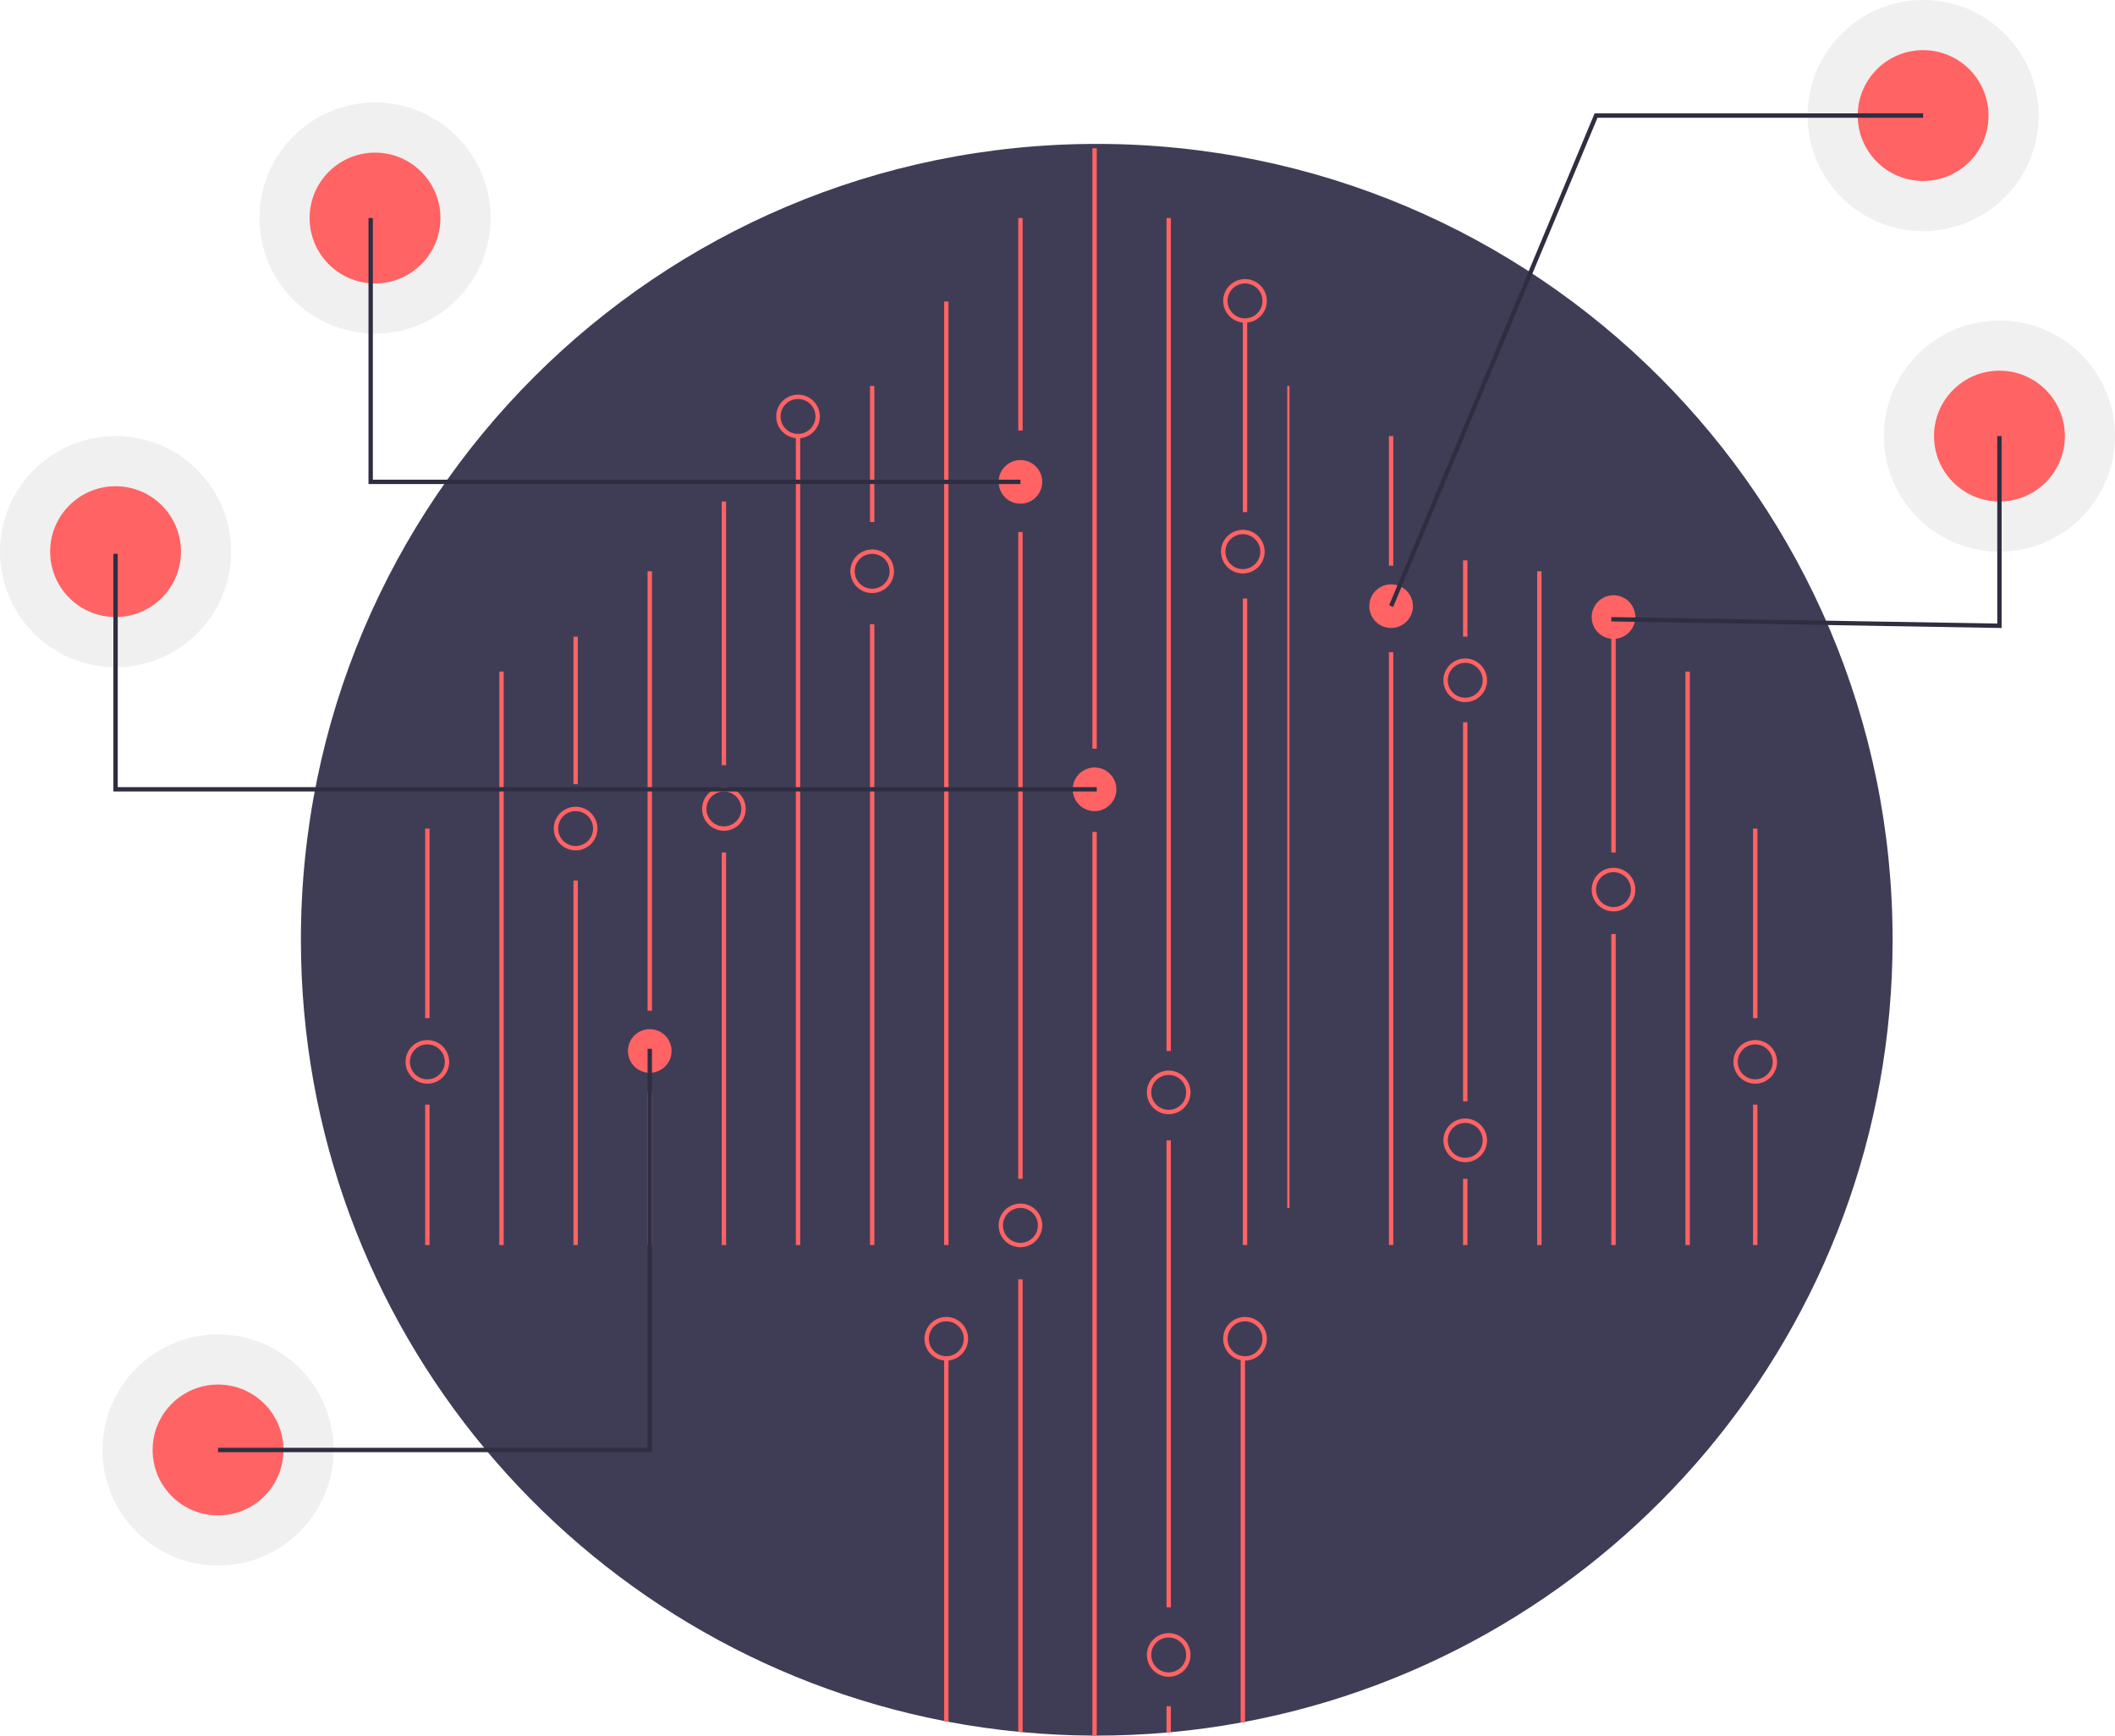 <svg id="f4673761-b724-4a95-a095-d2125482816e" data-name="Layer 1" xmlns="http://www.w3.org/2000/svg" width="970" height="796" viewBox="0 0 970 796"><title>hologram</title><circle cx="917" cy="200" r="53" fill="#ccc" opacity="0.3"/><circle cx="917" cy="200" r="30" fill="#ff6363"/><circle cx="882" cy="53" r="53" fill="#ccc" opacity="0.3"/><circle cx="882" cy="53" r="30" fill="#ff6363"/><circle cx="53" cy="253" r="53" fill="#ccc" opacity="0.3"/><circle cx="53" cy="253" r="30" fill="#ff6363"/><circle cx="100" cy="665" r="53" fill="#ccc" opacity="0.3"/><circle cx="100" cy="665" r="30" fill="#ff6363"/><circle cx="172" cy="100" r="53" fill="#ccc" opacity="0.3"/><circle cx="172" cy="100" r="30" fill="#ff6363"/><path d="M983,483c0,178.34-127.91,326.81-297,358.67-.66.13-1.33.25-2,.37q-15.765,2.895-32,4.39c-.67.07-1.33.13-2,.18q-15.81,1.38-32,1.39c-.67,0-1.33,0-2-.01q-16.17-.075-32-1.56c-.67-.05-1.33-.12-2-.19q-16.215-1.575-32-4.57c-.67-.12-1.34-.25-2-.38C379.9,808.64,253,660.64,253,483c0-201.58,163.42-365,365-365S983,281.42,983,483Z" transform="translate(-115 -52)" fill="#3f3d56"/><rect x="570" y="274.5" width="2" height="296.5" fill="#ff6363"/><rect x="570" y="147.402" width="2" height="87.472" fill="#ff6363"/><rect x="433" y="138.275" width="2" height="432.725" fill="#ff6363"/><rect x="467" y="100" width="2" height="97.457" fill="#ff6363"/><rect x="467" y="244" width="2" height="296.638" fill="#ff6363"/><path d="M584,638.75V846.43c-.67-.05-1.33-.12-2-.19V638.75Z" transform="translate(-115 -52)" fill="#ff6363"/><rect x="501" y="68" width="2" height="275.347" fill="#ff6363"/><path d="M618,433.52V848c-.67,0-1.33,0-2-.01V433.52Z" transform="translate(-115 -52)" fill="#ff6363"/><rect x="535" y="100" width="2" height="382" fill="#ff6363"/><rect x="535" y="523" width="2" height="214.173" fill="#ff6363"/><path d="M652,834.53v11.9c-.67.07-1.33.13-2,.18V834.53Z" transform="translate(-115 -52)" fill="#ff6363"/><path d="M686,675V841.67c-.66.13-1.33.25-2,.37V675Z" transform="translate(-115 -52)" fill="#ff6363"/><path d="M550,675V841.67c-.67-.12-1.34-.25-2-.38V675Z" transform="translate(-115 -52)" fill="#ff6363"/><rect x="399" y="177" width="2" height="62.41" fill="#ff6363"/><rect x="399" y="286.275" width="2" height="284.725" fill="#ff6363"/><rect x="365" y="200" width="2" height="371" fill="#ff6363"/><rect x="331" y="230" width="2" height="120.905" fill="#ff6363"/><rect x="331" y="390.968" width="2" height="180.032" fill="#ff6363"/><rect x="297" y="262" width="2" height="201.536" fill="#ff6363"/><rect x="297" y="501" width="2" height="70" fill="#ff6363"/><rect x="263" y="292" width="2" height="67.599" fill="#ff6363"/><rect x="263" y="403.819" width="2" height="167.181" fill="#ff6363"/><rect x="229" y="308" width="2" height="263" fill="#ff6363"/><rect x="195" y="380" width="2" height="86.937" fill="#ff6363"/><rect x="195" y="506.622" width="2" height="64.378" fill="#ff6363"/><rect x="590.375" y="177" width="1.037" height="377" fill="#ff6363"/><rect x="637" y="200" width="2" height="59.441" fill="#ff6363"/><rect x="637" y="299.126" width="2" height="271.874" fill="#ff6363"/><rect x="671" y="257" width="2" height="35" fill="#ff6363"/><rect x="671" y="331.252" width="2" height="173.858" fill="#ff6363"/><rect x="671" y="540.638" width="2" height="30.362" fill="#ff6363"/><rect x="705" y="262" width="2" height="309" fill="#ff6363"/><rect x="739" y="292" width="2" height="98.968" fill="#ff6363"/><rect x="739" y="428.386" width="2" height="142.614" fill="#ff6363"/><rect x="773" y="308" width="2" height="263" fill="#ff6363"/><path d="M549,676a10,10,0,1,1,10-10A10.012,10.012,0,0,1,549,676Zm0-18a8,8,0,1,0,8,8A8.009,8.009,0,0,0,549,658Z" transform="translate(-115 -52)" fill="#ff6363"/><path d="M583,624a10,10,0,1,1,10-10A10.012,10.012,0,0,1,583,624Zm0-18a8,8,0,1,0,8,8A8.009,8.009,0,0,0,583,606Z" transform="translate(-115 -52)" fill="#ff6363"/><path d="M686,676a10,10,0,1,1,10-10A10.012,10.012,0,0,1,686,676Zm0-18a8,8,0,1,0,8,8A8.009,8.009,0,0,0,686,658Z" transform="translate(-115 -52)" fill="#ff6363"/><path d="M651,801a10,10,0,1,0,10,10A10.016,10.016,0,0,0,651,801Zm0,18a8,8,0,1,1,8-8A8.011,8.011,0,0,1,651,819Z" transform="translate(-115 -52)" fill="#ff6363"/><path d="M651,563a10,10,0,1,1,10-10A10.012,10.012,0,0,1,651,563Zm0-18a8,8,0,1,0,8,8A8.009,8.009,0,0,0,651,545Z" transform="translate(-115 -52)" fill="#ff6363"/><path d="M617,424a10,10,0,1,1,10-10A10.011,10.011,0,0,1,617,424Z" transform="translate(-115 -52)" fill="#ff6363"/><path d="M685,315a10,10,0,1,1,10-10A10.011,10.011,0,0,1,685,315Zm0-18a8,8,0,1,0,8,8A8.009,8.009,0,0,0,685,297Z" transform="translate(-115 -52)" fill="#ff6363"/><path d="M447,433a10,10,0,1,1,10-10A10.011,10.011,0,0,1,447,433Zm0-18a8,8,0,1,0,8,8A8.009,8.009,0,0,0,447,415Z" transform="translate(-115 -52)" fill="#ff6363"/><path d="M379,442a10,10,0,1,1,10-10A10.011,10.011,0,0,1,379,442Zm0-18a8,8,0,1,0,8,8A8.009,8.009,0,0,0,379,424Z" transform="translate(-115 -52)" fill="#ff6363"/><path d="M413,544a10,10,0,1,1,10-10A10.011,10.011,0,0,1,413,544Z" transform="translate(-115 -52)" fill="#ff6363"/><path d="M686,200a10,10,0,1,1,10-10A10.011,10.011,0,0,1,686,200Zm0-18a8,8,0,1,0,8,8A8.009,8.009,0,0,0,686,182Z" transform="translate(-115 -52)" fill="#ff6363"/><path d="M515,324a10,10,0,1,1,10-10A10.011,10.011,0,0,1,515,324Zm0-18a8,8,0,1,0,8,8A8.009,8.009,0,0,0,515,306Z" transform="translate(-115 -52)" fill="#ff6363"/><path d="M481,253a10,10,0,1,1,10-10A10.011,10.011,0,0,1,481,253Zm0-18a8,8,0,1,0,8,8A8.009,8.009,0,0,0,481,235Z" transform="translate(-115 -52)" fill="#ff6363"/><path d="M311,549a10,10,0,1,1,10-10A10.012,10.012,0,0,1,311,549Zm0-18a8,8,0,1,0,8,8A8.009,8.009,0,0,0,311,531Z" transform="translate(-115 -52)" fill="#ff6363"/><rect x="804" y="380" width="2" height="86.937" fill="#ff6363"/><rect x="804" y="506.622" width="2" height="64.378" fill="#ff6363"/><path d="M920,549a10,10,0,1,1,10-10A10.012,10.012,0,0,1,920,549Zm0-18a8,8,0,1,0,8,8A8.009,8.009,0,0,0,920,531Z" transform="translate(-115 -52)" fill="#ff6363"/><path d="M855,470a10,10,0,1,1,10-10A10.011,10.011,0,0,1,855,470Zm0-18a8,8,0,1,0,8,8A8.009,8.009,0,0,0,855,452Z" transform="translate(-115 -52)" fill="#ff6363"/><path d="M787,585a10,10,0,1,1,10-10A10.012,10.012,0,0,1,787,585Zm0-18a8,8,0,1,0,8,8A8.009,8.009,0,0,0,787,567Z" transform="translate(-115 -52)" fill="#ff6363"/><path d="M583,283a10,10,0,1,1,10-10A10.011,10.011,0,0,1,583,283Z" transform="translate(-115 -52)" fill="#ff6363"/><path d="M787,374a10,10,0,1,1,10-10A10.011,10.011,0,0,1,787,374Zm0-18a8,8,0,1,0,8,8A8.009,8.009,0,0,0,787,356Z" transform="translate(-115 -52)" fill="#ff6363"/><path d="M855,345a10,10,0,1,1,10-10A10.011,10.011,0,0,1,855,345Z" transform="translate(-115 -52)" fill="#ff6363"/><path d="M753,340a10,10,0,1,1,10-10A10.011,10.011,0,0,1,753,340Z" transform="translate(-115 -52)" fill="#ff6363"/><polygon points="918 288.017 738.983 285 739.017 283 916 285.983 916 200 918 200 918 288.017" fill="#2f2e41"/><polygon points="638.923 278.386 637.077 277.614 731.334 52 882 52 882 54 732.666 54 638.923 278.386" fill="#2f2e41"/><polygon points="503 363 52 363 52 254 54 254 54 361 503 361 503 363" fill="#2f2e41"/><polygon points="468 222 169 222 169 100 171 100 171 220 468 220 468 222" fill="#2f2e41"/><polygon points="299 666 100 666 100 664 297 664 297 481 299 481 299 666" fill="#2f2e41"/></svg>